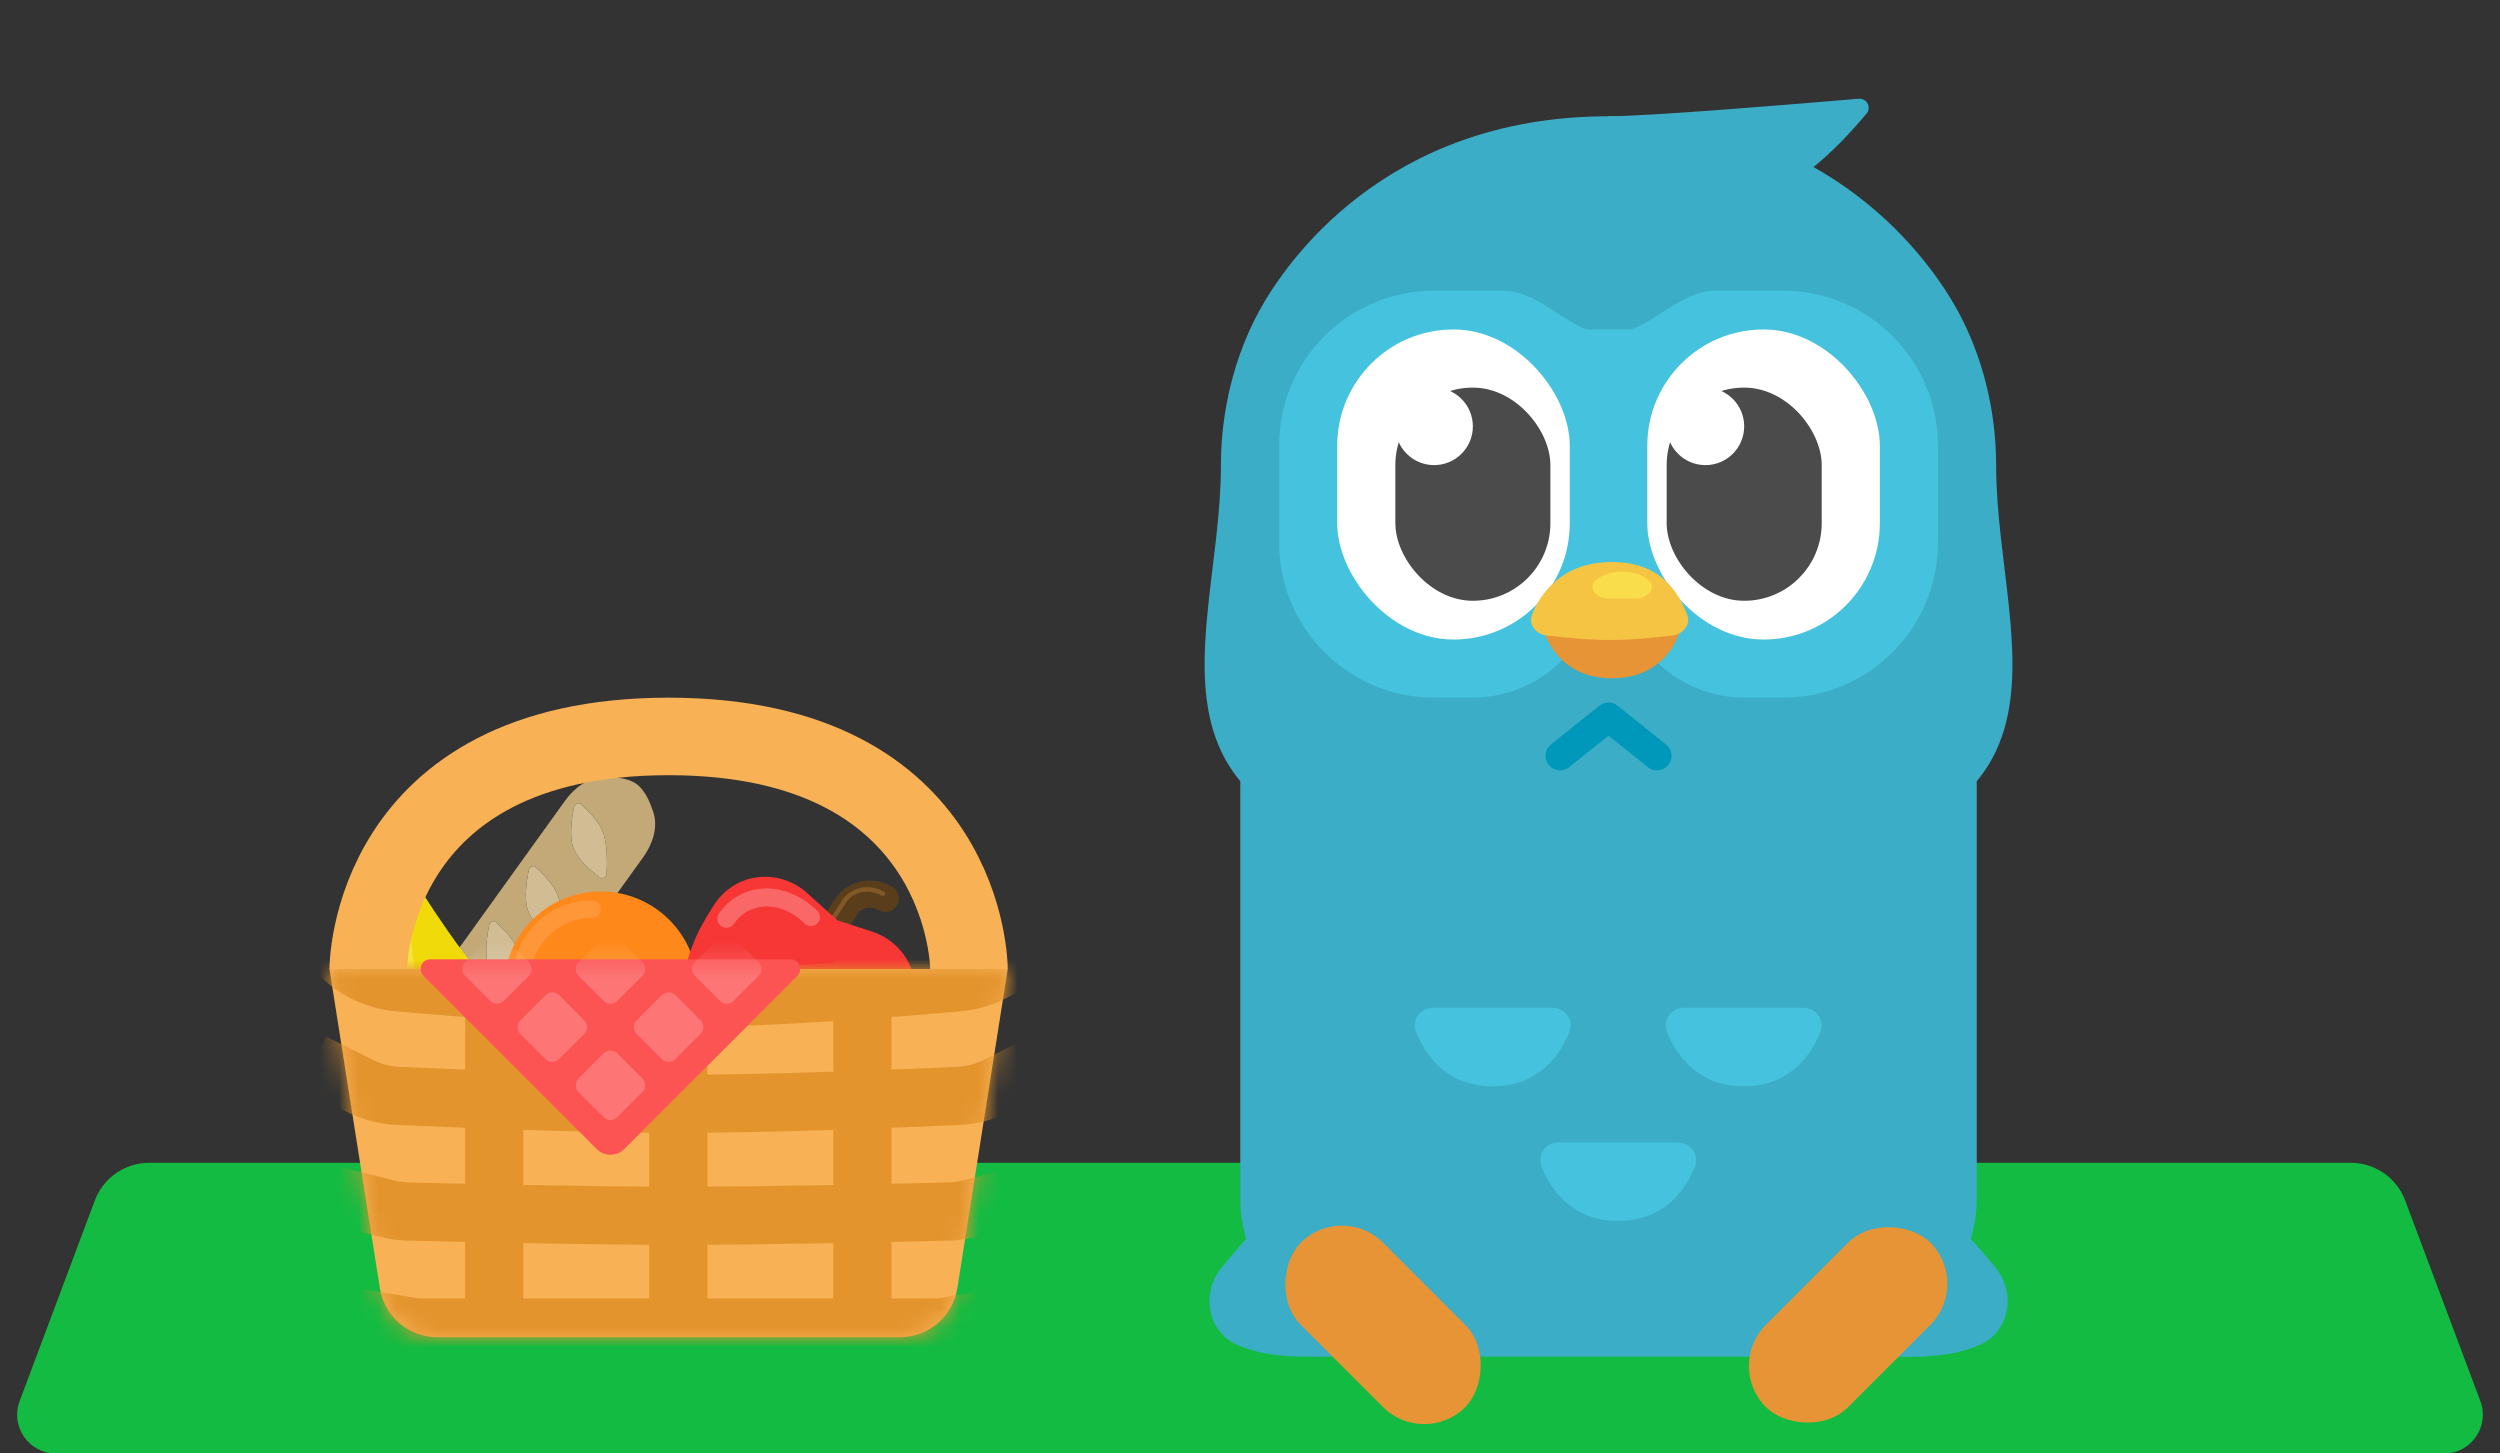<svg width="129" height="75" viewBox="0 0 129 75" fill="none" xmlns="http://www.w3.org/2000/svg">
<rect x="0" y="0" width="129" height="75" fill="#333333" stroke="none"/>
<path d="M126.115 75H2.885C1.489 75 0.523 73.606 1.013 72.298L4.892 61.947C5.331 60.776 6.45 60 7.701 60H121.299C122.55 60 123.669 60.776 124.108 61.947L127.987 72.298C128.477 73.606 127.511 75 126.115 75Z" fill="#13BB42"/>
<path d="M31.092 42.888C31.346 43.503 31.333 44.514 31.302 45.074C31.291 45.255 31.102 45.376 30.971 45.284C30.532 44.977 29.744 44.341 29.543 43.622C29.383 43.052 29.516 42.16 29.616 41.654C29.651 41.478 29.843 41.385 29.959 41.487C30.295 41.783 30.866 42.34 31.092 42.888Z" fill="#D1BC94"/>
<path d="M26.713 48.977C26.967 49.592 26.954 50.603 26.923 51.163C26.913 51.344 26.723 51.465 26.593 51.373C26.154 51.066 25.365 50.43 25.164 49.711C25.004 49.141 25.137 48.249 25.237 47.743C25.272 47.568 25.464 47.474 25.58 47.577C25.916 47.872 26.487 48.429 26.713 48.977Z" fill="#D1BC94"/>
<path d="M28.756 46.135C29.01 46.751 28.998 47.762 28.966 48.322C28.956 48.502 28.766 48.623 28.636 48.532C28.197 48.224 27.409 47.589 27.207 46.869C27.048 46.299 27.181 45.407 27.281 44.902C27.315 44.726 27.508 44.633 27.624 44.735C27.96 45.031 28.53 45.587 28.756 46.135Z" fill="#D1BC94"/>
<path fill-rule="evenodd" clip-rule="evenodd" d="M33.723 41.949C33.545 41.38 33.265 40.756 32.843 40.452C32.421 40.149 31.74 40.082 31.144 40.095C30.389 40.111 29.661 40.616 29.16 41.313L22.475 50.61L26.039 54.174L33.2 44.217C33.7 43.521 33.947 42.67 33.723 41.949ZM31.092 42.888C31.346 43.503 31.333 44.514 31.302 45.074C31.291 45.255 31.102 45.376 30.971 45.284C30.532 44.977 29.744 44.341 29.543 43.622C29.383 43.052 29.516 42.16 29.616 41.654C29.651 41.478 29.843 41.385 29.959 41.487C30.295 41.783 30.866 42.34 31.092 42.888ZM26.713 48.977C26.967 49.592 26.954 50.603 26.923 51.163C26.913 51.344 26.723 51.465 26.593 51.373C26.154 51.066 25.365 50.43 25.164 49.711C25.004 49.141 25.137 48.249 25.237 47.743C25.272 47.568 25.464 47.474 25.58 47.577C25.916 47.872 26.487 48.429 26.713 48.977ZM28.756 46.135C29.01 46.751 28.998 47.762 28.966 48.322C28.956 48.502 28.766 48.623 28.636 48.532C28.197 48.224 27.409 47.589 27.207 46.869C27.048 46.299 27.181 45.407 27.281 44.902C27.315 44.726 27.508 44.633 27.624 44.735C27.96 45.031 28.53 45.587 28.756 46.135Z" fill="#C3A977"/>
<path d="M26 51C26 48.239 28.239 46 31 46C33.761 46 36 48.239 36 51C36 53.761 33.761 56 31 56C28.239 56 26 53.761 26 51Z" fill="#FF881A"/>
<path fill-rule="evenodd" clip-rule="evenodd" d="M30.546 47.364C29.112 47.364 27.899 48.311 27.502 49.615C27.428 49.855 27.174 49.991 26.934 49.917C26.694 49.844 26.559 49.59 26.632 49.35C27.143 47.674 28.701 46.455 30.546 46.455C30.797 46.455 31 46.658 31 46.909C31 47.16 30.797 47.364 30.546 47.364Z" fill="#FF9738"/>
<path fill-rule="evenodd" clip-rule="evenodd" d="M44.323 47.064C44.589 46.802 44.985 46.757 45.339 46.961C45.674 47.155 46.101 47.042 46.293 46.71C46.485 46.378 46.369 45.952 46.034 45.758C45.14 45.242 43.992 45.345 43.251 46.16L43.214 46.201L41.636 48.62C41.426 48.941 41.519 49.373 41.843 49.584C42.167 49.795 42.6 49.706 42.81 49.384L44.323 47.064Z" fill="#5A3D1B"/>
<path fill-rule="evenodd" clip-rule="evenodd" d="M43.734 46.457C44.198 45.953 44.915 45.878 45.5 46.216C45.556 46.248 45.627 46.23 45.659 46.174C45.691 46.119 45.671 46.048 45.616 46.016C44.94 45.626 44.098 45.71 43.555 46.307L43.549 46.314L41.996 48.694C41.961 48.748 41.977 48.82 42.031 48.855C42.085 48.89 42.157 48.875 42.192 48.822L43.734 46.457Z" fill="#825827"/>
<path d="M36.85 46.685C37.965 44.98 40.218 44.794 41.644 46.079L43.21 47.489L44.995 48.069C46.905 48.689 47.853 50.884 46.805 52.739C46.518 53.246 46.216 53.733 45.915 54.142C45.247 55.05 44.17 56.16 43.255 57.045C42.3 57.971 40.874 58.025 39.904 57.224L38.337 55.93L36.318 55.177C35.191 54.757 34.526 53.582 34.778 52.339C35.04 51.05 35.427 49.451 35.907 48.364C36.144 47.828 36.482 47.247 36.85 46.685Z" fill="#F73636"/>
<path fill-rule="evenodd" clip-rule="evenodd" d="M37.092 47.149C38.157 45.57 40.428 45.316 42.167 46.989C42.353 47.167 42.359 47.461 42.181 47.645C42.003 47.828 41.708 47.833 41.523 47.654C40.141 46.326 38.565 46.635 37.867 47.67C37.724 47.882 37.435 47.937 37.221 47.793C37.007 47.65 36.949 47.361 37.092 47.149Z" fill="#F96767"/>
<path d="M23.65 55.602C19.966 52.74 19.826 48.12 20.081 45.579C20.146 44.923 20.988 44.791 21.341 45.356C22.643 47.441 25.02 51 26.923 52.461C28.458 53.639 31.766 55.523 33.631 56.556C34.176 56.858 34.107 57.584 33.491 57.714C31.371 58.161 27.328 58.46 23.65 55.602Z" fill="#F1DA0A"/>
<path fill-rule="evenodd" clip-rule="evenodd" d="M21.028 45.752C21.165 45.767 21.264 45.89 21.249 46.028L21.248 46.029L21.248 46.033L21.246 46.051C21.244 46.068 21.242 46.092 21.239 46.124C21.233 46.189 21.225 46.284 21.217 46.404C21.201 46.644 21.184 46.985 21.181 47.388C21.175 48.194 21.227 49.235 21.451 50.193C21.589 50.785 21.9 51.449 22.183 51.975C22.324 52.236 22.456 52.458 22.552 52.615C22.6 52.694 22.639 52.756 22.666 52.798C22.68 52.819 22.691 52.835 22.698 52.846L22.705 52.858L22.707 52.861L22.5 53M22.5 53L22.292 53.139L22.291 53.137L22.288 53.133L22.279 53.12C22.272 53.108 22.26 53.091 22.246 53.068C22.217 53.023 22.176 52.959 22.126 52.877C22.026 52.714 21.889 52.483 21.743 52.212C21.453 51.676 21.118 50.965 20.964 50.307C20.727 49.294 20.675 48.209 20.681 47.384C20.684 46.97 20.701 46.618 20.718 46.37C20.727 46.246 20.735 46.147 20.741 46.079C20.744 46.045 20.747 46.019 20.749 46.001L20.751 45.98L20.751 45.975L20.752 45.973C20.767 45.836 20.89 45.736 21.028 45.752" fill="#F6E43E"/>
<path d="M17 50H52L49.4 66.468C49.17 67.926 47.913 69 46.437 69H22.564C21.087 69 19.83 67.926 19.6 66.468L17 50Z" fill="#F8B155"/>
<mask id="mask0_600_1198" style="mask-type:alpha" maskUnits="userSpaceOnUse" x="17" y="50" width="35" height="19">
<path d="M17 50H52L49.4 66.468C49.17 67.926 47.913 69 46.437 69H22.564C21.087 69 19.83 67.926 19.6 66.468L17 50Z" fill="#F8B155"/>
</mask>
<g mask="url(#mask0_600_1198)">
<path d="M44.5 69.5V44M35 44C35 44 35 48.446 35 51M35 69.959C35 69.959 35 68.891 35 68.5M25.5 69.5V43.5M17.5 55.5L18.558 56.029C19.179 56.34 19.853 56.517 20.547 56.548C23.171 56.666 30.167 56.959 35 56.959M52.5 55.5L51.442 56.029C50.821 56.34 50.147 56.517 49.453 56.548C46.829 56.666 39.833 56.959 35 56.959M18.5 62L19.968 62.367C20.322 62.455 20.68 62.505 21.044 62.514C23.051 62.565 30.177 62.736 35 62.736M51.5 62L50.032 62.367C49.678 62.455 49.32 62.505 48.956 62.514C46.949 62.565 39.823 62.736 35 62.736M18.5 68L21.5 68.5C21.5 68.5 29.728 68.5 35 68.5M14 45L17.188 48.896C18.028 49.923 19.241 50.574 20.563 50.691C23.846 50.981 30.36 51.5 35 51.5C39.64 51.5 46.154 50.981 49.437 50.691C50.759 50.574 51.972 49.923 52.812 48.896L56 45M51.5 68L48.5 68.5C48.5 68.5 40.272 68.5 35 68.5M35 62.736C35 65.079 35 66.157 35 68.5M35 68.5C35 61.486 35 58.014 35 51M35 56.959C35 54.632 35 53.327 35 51" stroke="#E3942D" stroke-width="3" stroke-linecap="square"/>
</g>
<path d="M19 50C19 50 19 38 34.5 38C50 38 50 50 50 50" stroke="#F8B155" stroke-width="4"/>
<path d="M30.793 59.293L21.854 50.354C21.539 50.039 21.762 49.5 22.207 49.5H40.793C41.238 49.5 41.461 50.039 41.146 50.354L32.207 59.293C31.817 59.683 31.183 59.683 30.793 59.293Z" fill="#FC5353"/>
<mask id="mask1_600_1198" style="mask-type:alpha" maskUnits="userSpaceOnUse" x="22" y="49" width="19" height="11">
<path d="M30.793 59.293L22.707 51.207C22.077 50.577 22.523 49.5 23.414 49.5H39.586C40.477 49.5 40.923 50.577 40.293 51.207L32.207 59.293C31.817 59.683 31.183 59.683 30.793 59.293Z" fill="#F33838"/>
</mask>
<g mask="url(#mask1_600_1198)">
<path d="M33.147 56.353L31.854 57.646C31.659 57.842 31.342 57.842 31.147 57.646L29.854 56.353C29.659 56.158 29.659 55.842 29.854 55.646L31.147 54.353C31.342 54.158 31.659 54.158 31.854 54.353L33.147 55.646C33.342 55.842 33.342 56.158 33.147 56.353Z" fill="white" fill-opacity="0.2"/>
<path d="M30.147 53.353L28.854 54.646C28.659 54.842 28.342 54.842 28.147 54.646L26.854 53.353C26.659 53.158 26.659 52.842 26.854 52.646L28.147 51.353C28.342 51.158 28.659 51.158 28.854 51.353L30.147 52.646C30.342 52.842 30.342 53.158 30.147 53.353Z" fill="white" fill-opacity="0.2"/>
<path d="M36.147 53.353L34.854 54.646C34.658 54.842 34.342 54.842 34.147 54.646L32.854 53.353C32.658 53.158 32.658 52.842 32.854 52.646L34.147 51.353C34.342 51.158 34.658 51.158 34.854 51.353L36.147 52.646C36.342 52.842 36.342 53.158 36.147 53.353Z" fill="white" fill-opacity="0.2"/>
<path d="M33.147 50.353L31.854 51.646C31.659 51.842 31.342 51.842 31.147 51.646L29.854 50.353C29.659 50.158 29.659 49.842 29.854 49.646L31.147 48.353C31.342 48.158 31.659 48.158 31.854 48.353L33.147 49.646C33.342 49.842 33.342 50.158 33.147 50.353Z" fill="white" fill-opacity="0.2"/>
<path d="M27.289 50.353L25.997 51.646C25.801 51.842 25.485 51.842 25.289 51.646L23.997 50.353C23.801 50.158 23.801 49.842 23.997 49.646L25.289 48.353C25.485 48.158 25.801 48.158 25.997 48.353L27.289 49.646C27.485 49.842 27.485 50.158 27.289 50.353Z" fill="white" fill-opacity="0.2"/>
<path d="M39.147 50.353L37.854 51.646C37.659 51.842 37.342 51.842 37.147 51.646L35.854 50.353C35.659 50.158 35.659 49.842 35.854 49.646L37.147 48.353C37.342 48.158 37.659 48.158 37.854 48.353L39.147 49.646C39.342 49.842 39.342 50.158 39.147 50.353Z" fill="white" fill-opacity="0.2"/>
</g>
<path d="M64 40.561C64 35.765 67.761 31.812 72.551 31.573L84 31L93.499 31.528C98.269 31.793 102 35.737 102 40.514V61.866C102 65.377 99.401 68.343 95.908 68.697C92.038 69.089 87.02 69.5 83 69.5C78.98 69.5 73.962 69.089 70.092 68.697C66.599 68.343 64 65.377 64 61.866V40.561Z" fill="#3CADC6"/>
<path d="M63.051 65.385C64.379 63.781 66.15 61.789 67.741 60.49C68.283 60.048 68.8 59 68.8 59L72.438 62.841C73.362 63.816 73.525 65.286 72.837 66.44L71.591 68.53C71.134 69.296 70.362 69.823 69.474 69.902C68.178 70.018 66.244 70.097 64.852 69.739C64.574 69.667 64.276 69.567 63.974 69.451C62.316 68.816 61.92 66.753 63.051 65.385Z" fill="#3CADC6"/>
<path d="M99.25 70H67.75C67.612 70 67.5 69.888 67.5 69.75V66.25C67.5 66.112 67.612 66 67.75 66H99.25C99.388 66 99.5 66.112 99.5 66.25V69.75C99.5 69.888 99.388 70 99.25 70Z" fill="#3CADC6"/>
<path d="M102.948 65.385C101.621 63.781 99.85 61.789 98.259 60.49C97.717 60.048 97.2 59 97.2 59L93.562 62.841C92.638 63.816 92.475 65.286 93.163 66.44L94.409 68.53C94.866 69.296 95.638 69.823 96.526 69.902C97.822 70.018 99.756 70.097 101.148 69.739C101.426 69.667 101.724 69.567 102.027 69.451C103.684 68.816 104.08 66.753 102.948 65.385Z" fill="#3CADC6"/>
<path d="M80.097 52H73.952C73.295 52 72.809 52.628 73.074 53.272C73.562 54.461 74.657 56.053 77.025 56.053C79.392 56.053 80.488 54.461 80.976 53.272C81.24 52.628 80.754 52 80.097 52Z" fill="#44C2DE"/>
<path d="M93.048 52H86.903C86.246 52 85.76 52.628 86.024 53.272C86.512 54.461 87.608 56.053 89.975 56.053C92.343 56.053 93.438 54.461 93.926 53.272C94.191 52.628 93.705 52 93.048 52Z" fill="#44C2DE"/>
<path d="M86.573 58.947H80.427C79.771 58.947 79.284 59.575 79.549 60.22C80.037 61.408 81.133 63 83.5 63C85.867 63 86.963 61.408 87.451 60.22C87.716 59.575 87.229 58.947 86.573 58.947Z" fill="#44C2DE"/>
<rect x="89" y="70.485" width="12" height="6" rx="3" transform="rotate(-45 89 70.485)" fill="#E69435"/>
<rect x="69.243" y="62" width="12" height="6" rx="3" transform="rotate(45 69.243 62)" fill="#E69435"/>
<path d="M63 24C63 33.828 56.248 44.631 81 45H85C109.753 44.631 103 33.828 103 24C103 21.188 102.299 18.364 101 16C99.701 13.636 94.561 6 83 6C71.44 6 66.299 13.636 65 16C63.701 18.364 63 21.188 63 24Z" fill="#3CADC6"/>
<path d="M66 28V23C66 18.582 69.582 15 74 15H77.528C79.043 15 80.212 16.183 81.557 16.88C81.702 16.956 81.851 17 82 17H84C84.136 17 84.27 16.967 84.401 16.908C85.812 16.279 86.985 15 88.53 15H92C96.418 15 100 18.582 100 23V28C100 32.418 96.418 36 92 36H90.025C87.558 36 85.303 34.606 84.2 32.4C84.077 32.155 83.827 32 83.553 32H83H82.447C82.173 32 81.923 32.155 81.8 32.4C80.697 34.606 78.442 36 75.975 36H74C69.582 36 66 32.418 66 28Z" fill="#44C2DE"/>
<rect x="69" y="17" width="12" height="16" rx="6" fill="white"/>
<rect x="72" y="20" width="8" height="11" rx="4" fill="#4B4B4B"/>
<path d="M76 22C76 23.105 75.105 24 74 24C72.895 24 72 23.105 72 22C72 20.895 72.895 20 74 20C75.105 20 76 20.895 76 22Z" fill="white"/>
<rect x="85" y="17" width="12" height="16" rx="6" fill="white"/>
<rect x="86" y="20" width="8" height="11" rx="4" fill="#4B4B4B"/>
<path d="M90 22C90 23.105 89.105 24 88 24C86.895 24 86 23.105 86 22C86 20.895 86.895 20 88 20C89.105 20 90 20.895 90 22Z" fill="white"/>
<path d="M80.5 39L83 37L85.5 39" stroke="#0098BA" stroke-width="1.5" stroke-linecap="round" stroke-linejoin="round"/>
<path d="M83.179 35C79.956 35 79.499 32 79.499 32H86.859C86.859 32 86.402 35 83.179 35Z" fill="#E69435"/>
<path d="M83.179 29C85.745 29 86.619 30.616 87.055 31.708C87.263 32.229 86.856 32.735 86.273 32.796L85.297 32.899C83.754 33.062 82.356 33.062 80.813 32.899L79.837 32.796C79.254 32.735 78.847 32.229 79.055 31.708C79.491 30.616 80.613 29 83.179 29Z" fill="#F5C443"/>
<path d="M84.423 30.882H82.987C82.344 30.882 81.881 30.292 82.377 29.904C82.666 29.677 83.089 29.5 83.704 29.5C84.32 29.5 84.743 29.677 85.032 29.904C85.528 30.292 85.065 30.882 84.423 30.882Z" fill="#F9DD4A"/>
<path d="M95.898 5.095C92.975 5.345 85.105 6 83 6L83 11C83 11 87.806 10.596 91 10C92.932 9.64 95.197 7.2 96.31 5.867C96.586 5.536 96.327 5.058 95.898 5.095Z" fill="#3CADC6"/>
</svg>
